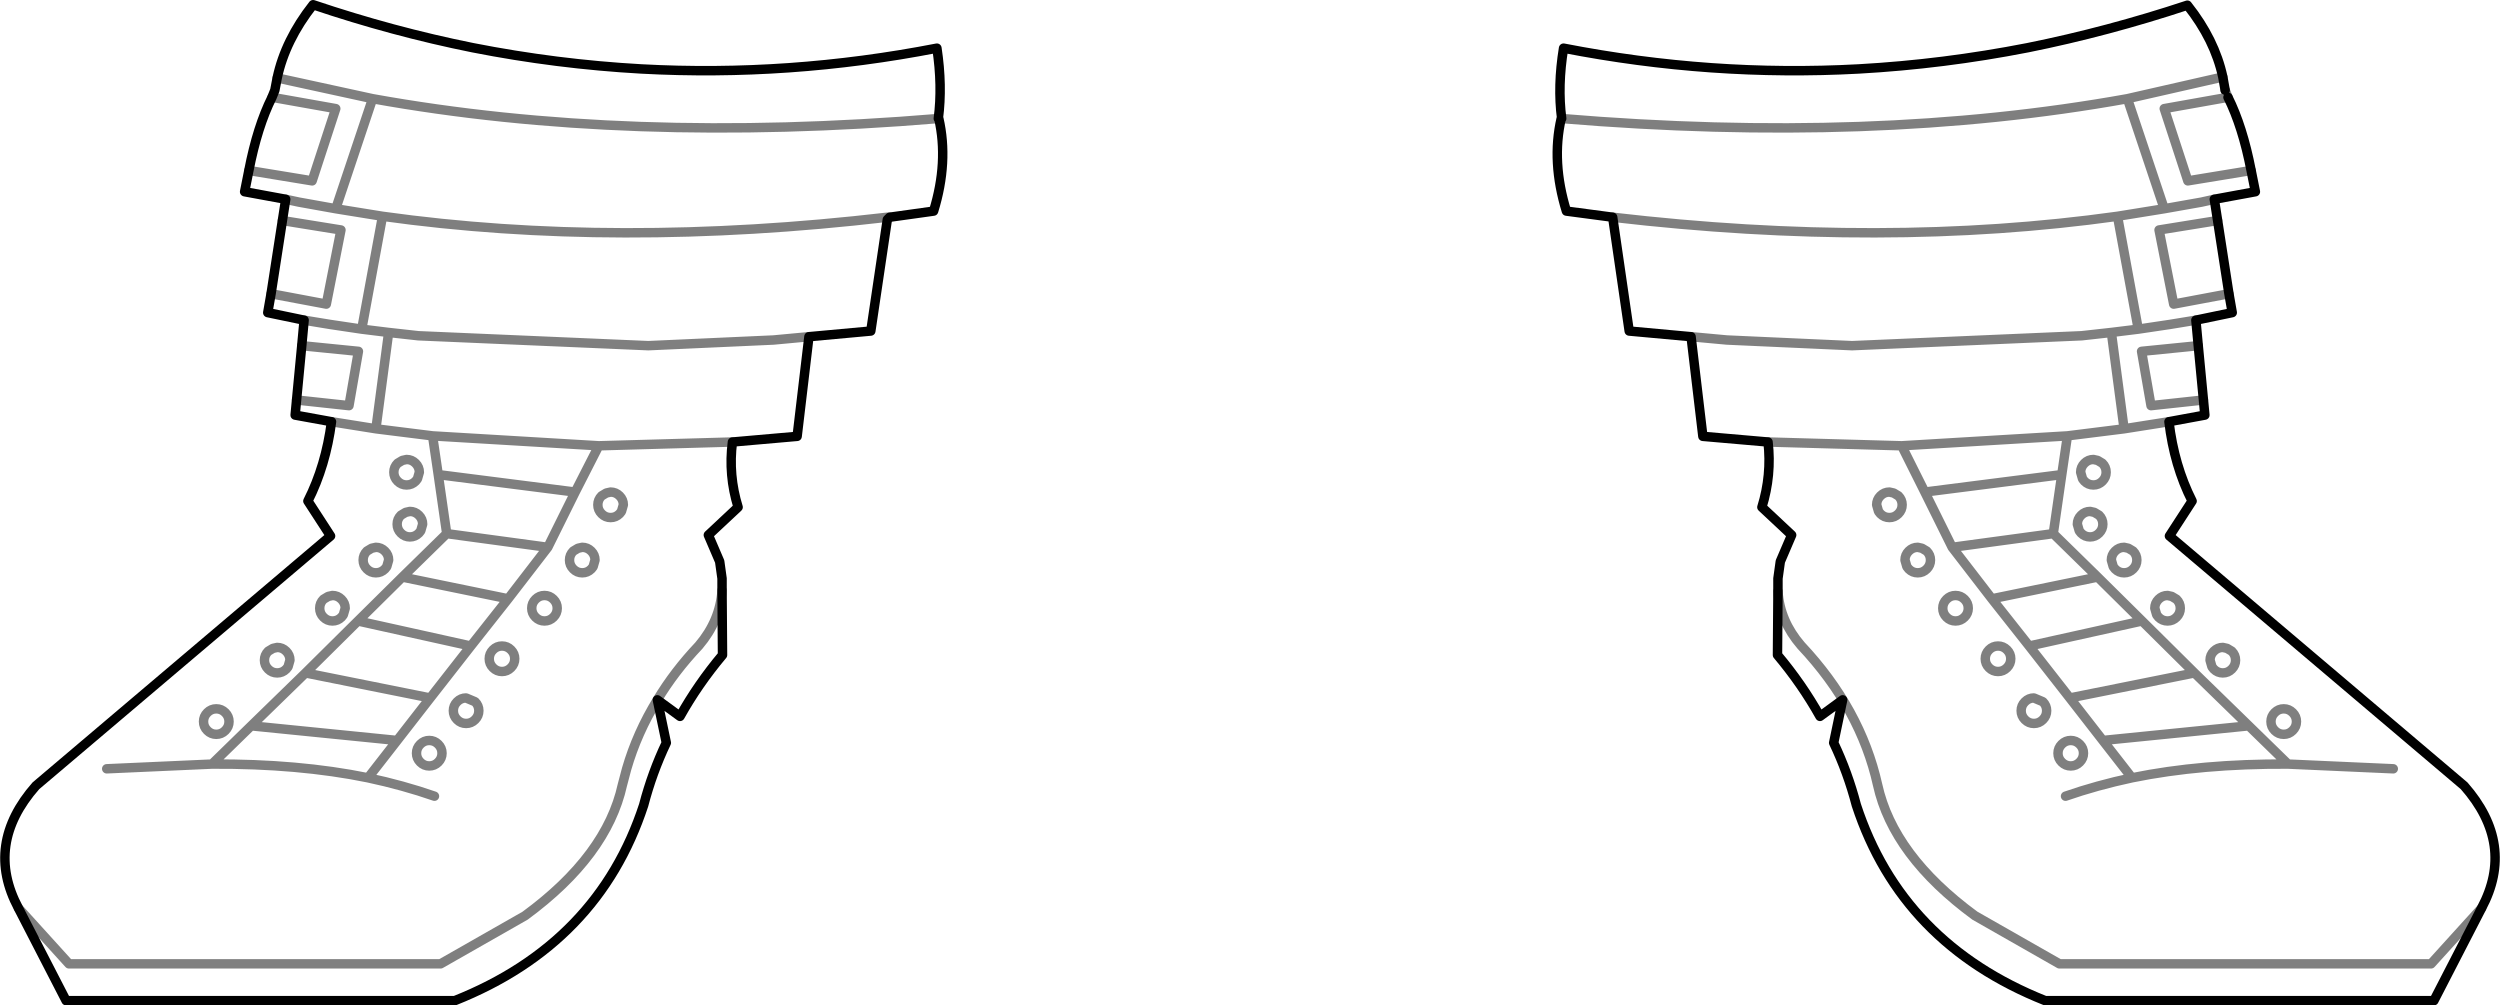 <?xml version="1.0" encoding="UTF-8" standalone="no"?>
<svg xmlns:xlink="http://www.w3.org/1999/xlink" height="106.45px" width="264.7px" xmlns="http://www.w3.org/2000/svg">
  <g transform="matrix(1.0, 0.0, 0.0, 1.0, -267.55, -462.6)">
    <path d="M296.35 472.9 L296.65 472.15 296.9 470.85 Q297.75 466.85 300.7 463.1 309.15 465.95 317.6 467.65 326.5 469.4 335.45 469.9 351.05 470.75 366.75 467.7 367.35 471.7 366.9 475.15 L366.95 475.15 Q368.0 479.75 366.4 484.95 L361.75 485.6 361.5 485.85 359.75 497.65 353.2 498.25 351.95 508.8 345.1 509.4 Q344.65 512.9 345.7 516.3 L342.55 519.25 343.75 522.05 344.0 523.85 344.0 525.1 344.05 531.95 Q341.45 535.05 339.55 538.45 L337.15 536.7 338.1 541.25 Q336.6 544.4 335.7 547.85 330.9 562.5 315.7 568.55 L274.55 568.55 269.5 558.75 Q265.9 552.0 271.35 545.8 L302.55 519.35 300.15 515.65 Q302.05 511.9 302.65 507.25 L298.8 506.55 298.95 504.95 299.5 499.2 299.75 496.5 295.9 495.7 296.25 493.7 297.45 485.95 297.8 483.7 293.45 482.9 293.9 480.65 Q294.8 476.0 296.35 472.9 M503.45 472.9 Q505.0 476.0 505.9 480.65 L506.35 482.9 502.0 483.7 502.35 485.95 503.55 493.7 503.9 495.7 500.05 496.5 500.3 499.2 500.85 504.95 501.0 506.55 497.2 507.25 Q497.75 511.9 499.65 515.65 L497.25 519.35 528.45 545.8 Q533.9 552.0 530.3 558.75 L525.25 568.55 484.1 568.55 Q468.9 562.5 464.1 547.85 463.2 544.4 461.7 541.25 L462.65 536.7 460.25 538.45 Q458.35 535.05 455.75 531.95 L455.8 525.2 455.8 523.85 456.05 522.05 457.25 519.25 454.1 516.3 Q455.15 512.9 454.75 509.4 L447.85 508.8 446.6 498.25 440.05 497.65 438.3 485.6 433.4 484.95 Q431.8 479.75 432.85 475.15 L432.9 475.15 Q432.45 471.7 433.1 467.7 448.75 470.75 464.35 469.9 473.3 469.4 482.25 467.65 490.7 465.95 499.15 463.15 502.05 466.8 502.9 470.75 L503.15 472.15" fill="none" stroke="#000000" stroke-linecap="round" stroke-linejoin="round" stroke-width="1.0"/>
    <path d="M296.35 472.9 L303.1 474.1 300.6 481.75 293.9 480.65 M297.45 485.95 L303.65 486.95 302.1 494.8 296.25 493.7 M297.8 483.7 L299.2 484.0 303.1 484.7 307.0 473.05 296.9 470.85 M299.75 496.5 L302.5 496.95 305.85 497.45 308.05 485.5 303.1 484.7 M298.95 504.95 L304.5 505.55 305.5 499.8 299.5 499.2 M305.85 497.45 L308.7 497.8 311.85 498.15 336.2 499.2 349.45 498.6 353.2 498.25 M311.95 512.6 L311.75 513.3 311.55 513.55 Q311.15 513.95 310.6 513.95 310.05 513.95 309.65 513.55 309.25 513.15 309.25 512.6 309.25 512.05 309.65 511.65 L310.15 511.35 310.6 511.25 Q311.15 511.25 311.55 511.65 311.95 512.05 311.95 512.6 M310.0 517.15 L310.5 516.85 310.95 516.75 Q311.5 516.75 311.9 517.15 312.3 517.55 312.3 518.1 L312.1 518.8 311.9 519.05 Q311.5 519.45 310.95 519.45 310.4 519.45 310.0 519.05 309.6 518.65 309.6 518.1 309.6 517.55 310.0 517.15 M278.85 544.0 L290.0 543.5 290.1 543.4 294.15 539.45 299.9 533.85 305.45 528.35 310.15 523.7 314.85 519.1 313.95 512.85 313.35 508.75 307.35 508.0 302.65 507.25 M308.7 497.8 L307.35 508.0 M302.75 525.65 Q303.3 525.65 303.7 526.05 304.1 526.45 304.1 527.0 L303.9 527.7 303.7 527.95 Q303.3 528.35 302.75 528.35 302.2 528.35 301.8 527.95 301.4 527.55 301.4 527.0 301.4 526.45 301.8 526.05 L302.3 525.75 302.75 525.65 M296.9 531.15 Q297.45 531.15 297.85 531.55 298.25 531.95 298.25 532.5 L298.05 533.2 297.85 533.45 Q297.45 533.85 296.9 533.85 296.35 533.85 295.95 533.45 295.55 533.05 295.55 532.5 295.55 531.95 295.95 531.55 L296.45 531.25 296.9 531.15 M290.45 537.65 Q291.0 537.65 291.4 538.05 291.8 538.45 291.8 539.0 291.8 539.55 291.4 539.95 291.0 540.35 290.45 540.35 289.9 540.35 289.5 539.95 289.1 539.55 289.1 539.0 289.1 538.45 289.5 538.05 289.9 537.65 290.45 537.65 M321.65 531.4 Q322.05 531.8 322.05 532.35 322.05 532.9 321.65 533.3 321.25 533.7 320.7 533.7 320.15 533.7 319.75 533.3 319.35 532.9 319.35 532.35 319.35 531.8 319.75 531.4 320.15 531.0 320.7 531.0 321.25 531.0 321.65 531.4 M345.1 509.4 L330.95 509.8 328.45 514.7 325.55 520.55 321.35 526.0 317.4 531.0 313.1 536.5 309.6 541.0 306.6 544.85 306.5 544.95 Q310.25 545.75 313.55 546.9 M306.9 520.65 L307.35 520.55 Q307.9 520.55 308.3 520.95 308.7 521.35 308.7 521.9 L308.5 522.6 308.3 522.85 Q307.9 523.25 307.35 523.25 306.8 523.25 306.4 522.85 306.0 522.45 306.0 521.9 306.0 521.35 306.4 520.95 L306.9 520.65 M312.05 543.3 Q311.65 542.9 311.65 542.35 311.65 541.8 312.05 541.4 312.45 541.0 313.0 541.0 313.55 541.0 313.95 541.4 314.35 541.8 314.35 542.35 314.35 542.9 313.95 543.3 313.55 543.7 313.0 543.7 312.45 543.7 312.05 543.3 M318.25 537.85 Q318.25 538.4 317.85 538.8 317.45 539.2 316.9 539.2 316.35 539.2 315.95 538.8 315.55 538.4 315.55 537.85 315.55 537.3 315.95 536.9 316.35 536.5 316.9 536.5 L317.85 536.9 Q318.25 537.3 318.25 537.85 M317.4 531.0 L305.45 528.35 M310.15 523.7 L321.35 526.0 M294.15 539.45 L309.6 541.0 M299.9 533.85 L313.1 536.5 M337.15 536.7 Q335.0 540.2 333.9 544.0 L333.45 545.7 Q331.8 553.2 323.15 559.55 L314.2 564.65 274.85 564.65 269.5 558.75 M306.5 544.95 Q299.15 543.45 290.0 543.5 M503.15 472.15 L503.45 472.9 496.7 474.1 499.2 481.75 505.9 480.65 M502.0 483.7 L500.65 484.0 496.7 484.7 491.75 485.5 493.95 497.45 497.3 496.95 500.05 496.5 M502.35 485.95 L496.15 486.95 497.7 494.8 503.55 493.7 M496.7 484.7 L492.8 473.05 Q465.9 477.9 432.9 475.15 M492.8 473.05 L502.9 470.75 M446.6 498.25 L450.4 498.6 463.65 499.2 487.95 498.15 491.1 497.8 493.95 497.45 M500.85 504.95 L495.3 505.55 494.3 499.8 500.3 499.2 M489.2 511.25 Q488.65 511.25 488.25 511.65 487.85 512.05 487.85 512.6 L488.05 513.3 488.25 513.55 Q488.65 513.95 489.2 513.95 489.75 513.95 490.15 513.55 490.55 513.15 490.55 512.6 490.55 512.05 490.15 511.65 L489.65 511.35 489.2 511.25 M487.5 518.1 L487.7 518.8 487.9 519.05 Q488.3 519.45 488.85 519.45 489.4 519.45 489.8 519.05 490.2 518.65 490.2 518.1 490.2 517.55 489.8 517.15 L489.3 516.85 488.85 516.75 Q488.3 516.75 487.9 517.15 487.5 517.55 487.5 518.1 M454.75 509.4 L468.9 509.8 486.45 508.75 492.45 508.0 491.1 497.8 M497.2 507.25 L492.45 508.0 M503.35 531.25 L502.9 531.15 Q502.35 531.15 501.95 531.55 501.55 531.95 501.55 532.5 L501.75 533.2 501.95 533.45 Q502.35 533.85 502.9 533.85 503.45 533.85 503.85 533.45 504.25 533.05 504.25 532.5 504.25 531.95 503.85 531.55 L503.35 531.25 M497.5 525.75 L497.05 525.65 Q496.5 525.65 496.1 526.05 495.7 526.45 495.7 527.0 L495.9 527.7 496.1 527.95 Q496.5 528.35 497.05 528.35 497.6 528.35 498.0 527.95 498.4 527.55 498.4 527.0 498.4 526.45 498.0 526.05 L497.5 525.75 M491.5 520.95 Q491.1 521.35 491.1 521.9 L491.3 522.6 491.5 522.85 Q491.9 523.25 492.45 523.25 493.0 523.25 493.4 522.85 493.8 522.45 493.8 521.9 493.8 521.35 493.4 520.95 L492.9 520.65 492.45 520.55 Q491.9 520.55 491.5 520.95 M486.45 508.75 L485.85 512.85 484.95 519.1 489.65 523.7 494.35 528.35 499.9 533.85 505.65 539.45 509.7 543.4 509.8 543.5 520.95 544.0 M499.9 533.85 L486.7 536.5 490.2 541.0 505.65 539.45 M486.8 541.0 Q486.25 541.0 485.85 541.4 485.45 541.8 485.45 542.35 485.45 542.9 485.85 543.3 486.25 543.7 486.8 543.7 487.35 543.7 487.75 543.3 488.15 542.9 488.15 542.35 488.15 541.8 487.75 541.4 487.35 541.0 486.8 541.0 M508.4 538.05 Q508.0 538.45 508.0 539.0 508.0 539.55 508.4 539.95 508.8 540.35 509.35 540.35 509.9 540.35 510.3 539.95 510.7 539.55 510.7 539.0 510.7 538.45 510.3 538.05 509.9 537.65 509.35 537.65 508.8 537.65 508.4 538.05 M486.25 546.9 Q489.55 545.75 493.3 544.95 L493.2 544.85 490.2 541.0 M530.3 558.75 L524.95 564.65 485.6 564.65 476.65 559.55 Q468.0 553.2 466.35 545.7 464.55 537.65 458.25 530.95 456.0 528.35 455.8 525.2 M509.8 543.5 Q500.65 543.45 493.3 544.95 M361.75 485.6 L361.5 485.6 361.5 485.85 M333.15 515.1 Q333.55 515.5 333.55 516.05 L333.35 516.75 333.15 517.0 Q332.75 517.4 332.2 517.4 331.65 517.4 331.25 517.0 330.85 516.6 330.85 516.05 330.85 515.5 331.25 515.1 L331.75 514.8 332.2 514.7 Q332.75 514.7 333.15 515.1 M344.0 525.1 Q343.8 528.3 341.55 530.95 338.95 533.7 337.15 536.7 M330.15 520.95 Q330.55 521.35 330.55 521.9 L330.35 522.6 330.15 522.85 Q329.75 523.25 329.2 523.25 328.65 523.25 328.25 522.85 327.85 522.45 327.85 521.9 327.85 521.35 328.25 520.95 L328.75 520.65 329.2 520.55 Q329.75 520.55 330.15 520.95 M326.55 527.0 Q326.55 527.55 326.15 527.95 325.75 528.35 325.2 528.35 324.65 528.35 324.25 527.95 323.85 527.55 323.85 527.0 323.85 526.45 324.25 526.05 324.65 525.65 325.2 525.65 325.75 525.65 326.15 526.05 326.55 526.45 326.55 527.0 M468.55 515.1 L468.05 514.8 467.6 514.7 Q467.05 514.7 466.65 515.1 466.25 515.5 466.25 516.05 L466.45 516.75 466.65 517.0 Q467.05 517.4 467.6 517.4 468.15 517.4 468.55 517.0 468.95 516.6 468.95 516.05 468.95 515.5 468.55 515.1 M468.9 509.8 L471.35 514.7 485.85 512.85 M486.7 536.5 L482.4 531.0 478.45 526.0 474.25 520.55 471.35 514.7 M478.15 531.4 Q477.75 531.8 477.75 532.35 477.75 532.9 478.15 533.3 478.55 533.7 479.1 533.7 479.65 533.7 480.05 533.3 480.45 532.9 480.45 532.35 480.45 531.8 480.05 531.4 479.65 531.0 479.1 531.0 478.55 531.0 478.15 531.4 M471.55 520.95 L471.05 520.65 470.6 520.55 Q470.05 520.55 469.65 520.95 469.25 521.35 469.25 521.9 L469.45 522.6 469.65 522.85 Q470.05 523.25 470.6 523.25 471.15 523.25 471.55 522.85 471.95 522.45 471.95 521.9 471.95 521.35 471.55 520.95 M475.55 527.95 Q475.95 527.55 475.95 527.0 475.95 526.45 475.55 526.05 475.15 525.65 474.6 525.65 474.05 525.65 473.65 526.05 473.25 526.45 473.25 527.0 473.25 527.55 473.65 527.95 474.05 528.35 474.6 528.35 475.15 528.35 475.55 527.95 M481.55 537.85 Q481.55 538.4 481.95 538.8 482.35 539.2 482.9 539.2 483.45 539.2 483.85 538.8 484.25 538.4 484.25 537.85 484.25 537.3 483.85 536.9 L482.9 536.5 Q482.35 536.5 481.95 536.9 481.55 537.3 481.55 537.85 M474.25 520.55 L484.95 519.1 M438.3 485.6 Q467.1 488.95 491.75 485.5 M494.35 528.35 L482.4 531.0 M478.45 526.0 L489.65 523.7 M366.9 475.15 Q333.85 477.9 307.0 473.05 M330.95 509.8 L313.35 508.75 M313.95 512.85 L328.45 514.7 M325.55 520.55 L314.85 519.1 M361.5 485.6 Q332.7 488.95 308.05 485.5" fill="none" stroke="#000000" stroke-linecap="round" stroke-linejoin="round" stroke-opacity="0.502" stroke-width="1.0"/>
  </g>
</svg>
